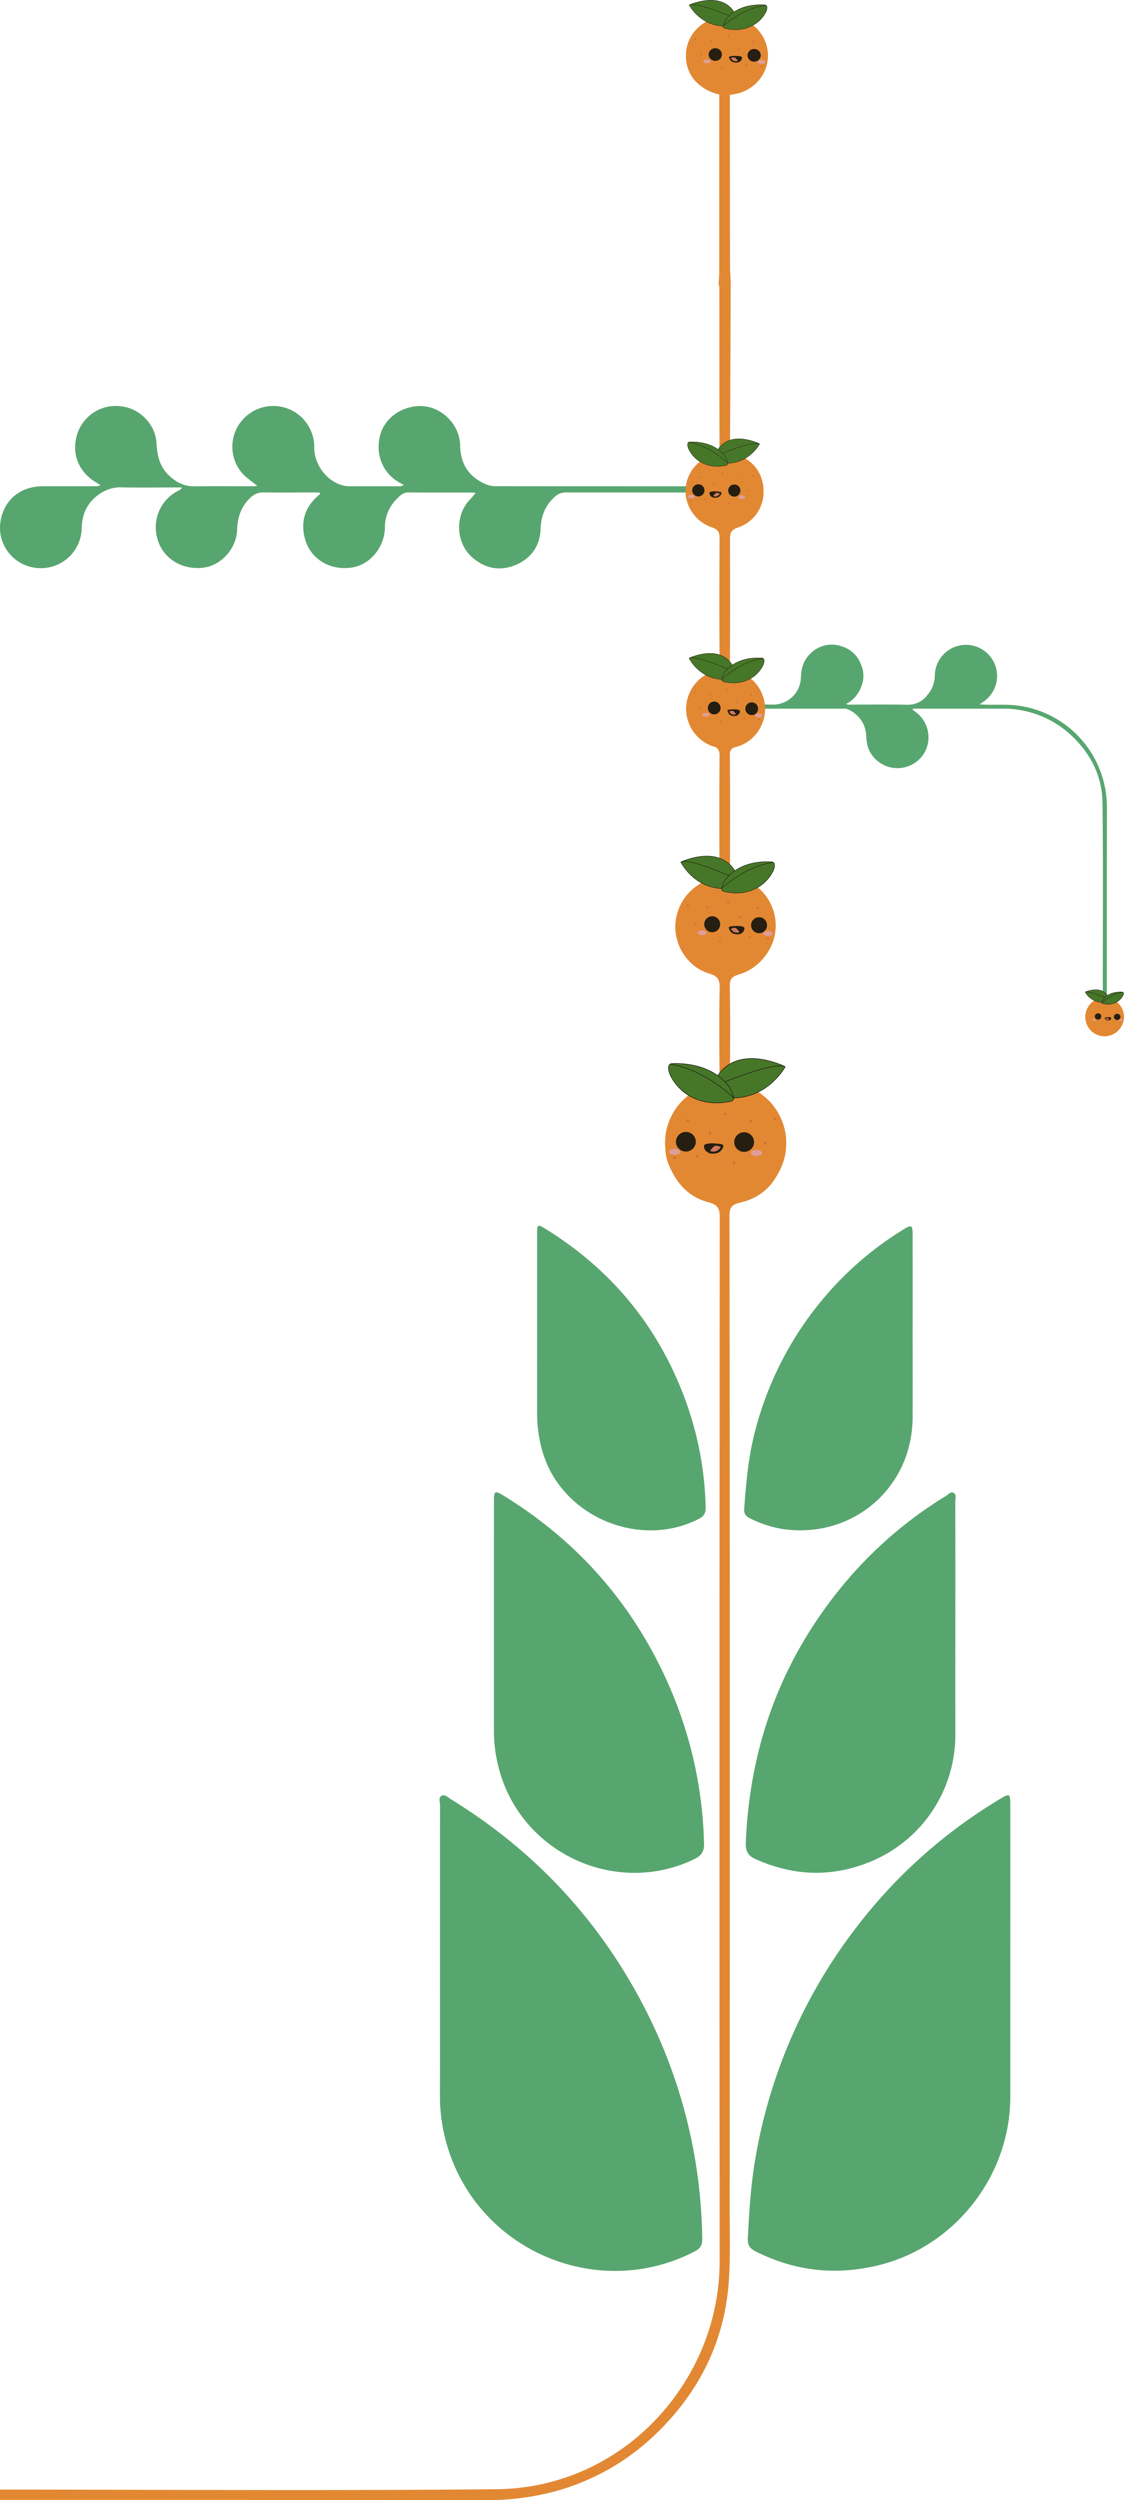 <svg xmlns="http://www.w3.org/2000/svg" xmlns:xlink="http://www.w3.org/1999/xlink" width="486.47" height="1081.335" viewBox="0 0 486.47 1081.335">
  <defs>
    <clipPath id="clip-path">
      <path id="Trazado_2377" data-name="Trazado 2377" d="M2255.161,565.538s-5.958-11.389-25.047-10.884c-2.711.071-1.471,3.831-.843,5.164a21.487,21.487,0,0,0,6.114,7.407c4.966,3.864,11.749,5.124,17.907,4.13,1.364-.219,3.456-.183,3.376-1.8C2256.606,568.277,2255.641,566.686,2255.161,565.538Z" transform="translate(-2228.436 -554.638)" fill="#467728"/>
    </clipPath>
    <clipPath id="clip-path-2">
      <path id="Trazado_2380" data-name="Trazado 2380" d="M2243.873,509.264s5.029-9.142,20.366-8.328c2.177.115,1.1,3.15.569,4.219a17.448,17.448,0,0,1-5.072,5.9,18.688,18.688,0,0,1-14.485,2.984c-1.09-.208-2.774-.222-2.675-1.539A11.614,11.614,0,0,1,2243.873,509.264Z" transform="translate(-2242.571 -500.884)" fill="#467728"/>
    </clipPath>
    <clipPath id="clip-path-3">
      <path id="Trazado_2383" data-name="Trazado 2383" d="M2243.654,453.289s4.028-7.319,16.306-6.668c1.744.093.882,2.523.455,3.378a13.955,13.955,0,0,1-4.061,4.723,14.959,14.959,0,0,1-11.6,2.388c-.874-.166-2.221-.179-2.142-1.231A9.306,9.306,0,0,1,2243.654,453.289Z" transform="translate(-2242.613 -446.581)" fill="#467728"/>
    </clipPath>
    <clipPath id="clip-path-4">
      <path id="Trazado_2386" data-name="Trazado 2386" d="M2250.031,395.786s-3.679-7.051-15.461-6.739c-1.674.045-.909,2.374-.521,3.2a13.291,13.291,0,0,0,3.774,4.585,14.448,14.448,0,0,0,11.053,2.557c.843-.136,2.135-.114,2.085-1.115A8.809,8.809,0,0,0,2250.031,395.786Z" transform="translate(-2233.533 -389.037)" fill="#467728"/>
    </clipPath>
    <clipPath id="clip-path-5">
      <path id="Trazado_2389" data-name="Trazado 2389" d="M2244.045,279.24s4.169-7.281,16.894-6.625c1.808.093.916,2.508.474,3.362a14.039,14.039,0,0,1-4.2,4.7,16.01,16.01,0,0,1-12.017,2.37c-.906-.166-2.3-.177-2.221-1.226A9.01,9.01,0,0,1,2244.045,279.24Z" transform="translate(-2242.967 -272.572)" fill="#467728"/>
    </clipPath>
    <clipPath id="clip-path-6">
      <path id="Trazado_2392" data-name="Trazado 2392" d="M2463.584,616.867s2.054-3.585,8.321-3.262c.89.045.451,1.235.233,1.655a6.9,6.9,0,0,1-2.071,2.312,7.884,7.884,0,0,1-5.917,1.168c-.446-.082-1.134-.088-1.094-.6A4.454,4.454,0,0,1,2463.584,616.867Z" transform="translate(-2463.053 -613.584)" fill="#467728"/>
    </clipPath>
  </defs>
  <g id="Grupo_2165" data-name="Grupo 2165" transform="translate(111.595 -907.904)">
    <g id="_6KLRSZ.tif" data-name="6KLRSZ.tif" transform="translate(-111.595 1083.489)">
      <g id="Grupo_2088" data-name="Grupo 2088" transform="translate(0 0)">
        <path id="Trazado_2393" data-name="Trazado 2393" d="M2351.615,170.433q-34.342,0-68.684-.036a7.029,7.029,0,0,0-5,1.949c-4.1,3.664-5.861,8.287-6.063,13.7-.27,7.26-3.818,12.628-10.374,15.533-6.67,2.955-13.124,2-18.83-2.731-7.571-6.27-8.151-18.5-1.264-25.508.79-.8,1.482-1.7,2.342-2.7a11.07,11.07,0,0,0-1.5-.194c-9.23-.014-18.46.019-27.689-.035-2.354-.014-3.726,1.559-5.107,2.97a17.184,17.184,0,0,0-4.971,12.155c-.132,8.8-6.632,16.426-14.877,17.429-9.483,1.152-17.742-4.132-19.909-13.17-1.647-6.871.222-12.913,5.574-17.721.355-.318.719-.626,1.059-.959.066-.065.043-.222.1-.567-.577-.05-1.138-.141-1.7-.141-7.612,0-15.224.095-22.834-.022a7.647,7.647,0,0,0-5.608,2.287c-4.054,3.742-5.581,8.515-5.77,13.859-.292,8.237-6.942,15.592-14.864,16.451-9.2,1-17.324-4.153-19.6-12.432a17.671,17.671,0,0,1,9.058-20.93,3.786,3.786,0,0,0,1.609-1.377h-1.663c-8.331,0-16.664.136-24.991-.044-6.7-.145-14.271,5.069-16.159,12.676a23.593,23.593,0,0,0-.656,5.139,17.653,17.653,0,0,1-20.246,16.956,17.444,17.444,0,0,1-14.86-20.246c1.516-9.118,8.55-14.93,18.044-14.986,7.671-.046,15.342-.005,23.014-.014a4.3,4.3,0,0,0,2.147-.492c-.358-.237-.7-.5-1.076-.7-8.148-4.417-11.7-12.719-8.947-21.4a17.478,17.478,0,0,1,18.7-12.011c8.082.707,15.112,7.663,15.573,15.758.293,5.137,1.221,9.992,5.044,13.808,3.164,3.157,6.8,5.137,11.456,5.078,8.449-.105,16.9-.028,25.352-.042a17.735,17.735,0,0,0,1.8-.165c-2.272-1.883-4.816-3.459-6.67-5.626a17.53,17.53,0,0,1,1.484-24.177,17.784,17.784,0,0,1,24.556.337,18.015,18.015,0,0,1,5.293,13.139c.069,7.712,6.14,15.124,13.384,16.351a12.945,12.945,0,0,0,2.145.148q10.519.017,21.037,0a3.956,3.956,0,0,0,2.178-.57c-.638-.346-1.282-.683-1.915-1.039-7.219-4.048-10.524-12.193-8.319-20.49,1.944-7.314,9-12.376,16.907-12.592,9.237-.254,17.571,7.715,17.713,17.091.123,8.083,3.945,13.894,11.593,16.9a10.784,10.784,0,0,0,3.848.675q48.726.055,97.452.062" transform="translate(-2037.883 -132.992)" fill="#58a66f"/>
      </g>
    </g>
    <g id="Grupo_2089" data-name="Grupo 2089" transform="translate(-111.595 908)">
      <g id="JwPzyi.tif" transform="translate(329.45 278.732)">
        <g id="Grupo_2067" data-name="Grupo 2067">
          <path id="Trazado_2366" data-name="Trazado 2366" d="M2277,449.829c1.636.038,3.272.106,4.91.109a12.052,12.052,0,0,0,12.271-11.945c.144-4,1.295-7.609,4.352-10.349a12.961,12.961,0,0,1,13.08-2.995c4.98,1.523,7.955,4.971,9.29,10.077,1.365,5.224-1.6,11.813-6.388,14.495-.2.113-.523.154-.513.538.518.353,1.108.17,1.657.171,8.189.015,16.382-.1,24.569.058,4.721.092,7.686-2.371,10.023-6a13.73,13.73,0,0,0,1.9-7.1,13.484,13.484,0,0,1,26.055-4.15,13.486,13.486,0,0,1-5.285,16.137c-.337.222-.655.473-1.328.963.918.048,1.46.084,2,.1,4.952.175,9.9-.217,14.865.475a44.307,44.307,0,0,1,38.164,43.817q-.048,40.583-.043,81.166c0,1.464.294,2.168,1.861,2.635,3.692,1.1,5.51,4.5,5.055,8.8a7.606,7.606,0,0,1-6.481,6.291c-4.464.452-7.676-1.633-8.751-5.38a7.687,7.687,0,0,1,5.1-9.85,1.816,1.816,0,0,0,1.479-2.124c-.021-27.8.226-55.594-.13-83.384-.152-11.863-5.412-21.85-14.277-29.827a42.668,42.668,0,0,0-20.461-10.087,36.274,36.274,0,0,0-7.233-.77q-19.577.017-39.153,0a1.437,1.437,0,0,0-1.174.261c.976.939,2.131,1.635,3.078,2.575a13.7,13.7,0,0,1,2.939,14.653,13.548,13.548,0,0,1-25.234-.789,20.108,20.108,0,0,1-.747-5.151c-.39-5.124-3.014-8.751-7.517-11.124a4.623,4.623,0,0,0-2.291-.427q-16.169,0-32.337,0a11.293,11.293,0,0,1-3.3-.288Z" transform="translate(-2277 -424)" fill="#58a66f"/>
        </g>
      </g>
      <g id="vCweSi.tif" transform="translate(0 7.139)">
        <g id="Grupo_2068" data-name="Grupo 2068">
          <path id="Trazado_2367" data-name="Trazado 2367" d="M2050.723,1337.024q105.677-.012,211.354.03a105.656,105.656,0,0,0,18.948-1.672,100.865,100.865,0,0,0,53-26.84c18.816-18.1,29.86-40.139,31.665-66.318.734-10.632.334-21.349.343-32.027q.063-97.166.07-194.333-.007-117.252-.145-234.5c0-3.419,1.265-4.7,4.415-5.421,9.655-2.2,15.87-8.436,18.562-17.766a29.737,29.737,0,0,0,.805-12.222c-2.239-11.4-9.468-18.2-20.547-20.922-2.33-.573-3.054-1.451-3.04-3.755.086-13.119.192-26.244-.049-39.36-.073-3.942,2.552-4.2,5.025-5.083,15.227-5.463,19.38-25.1,7.611-36.03a18.325,18.325,0,0,0-8.8-4.788c-2.789-.563-3.8-1.861-3.781-4.677.086-16.366.124-32.735-.045-49.1-.029-2.835,1.61-3.307,3.507-4.057,10.967-4.338,14.613-17.129,7.481-26.328a13.753,13.753,0,0,0-7.538-5.176c-2.374-.6-3.44-1.909-3.421-4.629.128-17.717.091-35.438.031-53.157-.008-2.562.485-4.012,3.364-4.976a16.1,16.1,0,0,0,11.144-15.777c-.024-7.384-4.271-13.366-11.6-15.876-1.74-.594-2.9-1.042-2.891-3.127q.175-35.888.28-71.773c-.095-2.151-.27-4.305-.273-6.458q-.059-37.072-.07-74.142c-1.513-.763-3.06-.4-4.6-.14q-.005,38.487-.022,76.977c0,1.748-.176,3.5-.27,5.242a4.214,4.214,0,0,1,.343,1.145c.016,22.992-.01,45.982.055,68.974.006,2.318-1.219,2.749-3.064,3.395a17.021,17.021,0,0,0-11.338,16.129,16.463,16.463,0,0,0,11.166,15.368c2.663.856,3.264,2.123,3.252,4.609-.073,17.717-.111,35.435.02,53.152.022,3.137-1.013,4.758-4.046,5.442a10.625,10.625,0,0,0-4.838,2.852,16.718,16.718,0,0,0,5.138,27.991c2.026.841,3.76,1.523,3.734,4.442-.141,16.5-.086,33-.039,49.5.006,2.406-.838,3.559-3.32,4.164-9.051,2.208-15.6,10.759-15.788,20.2-.187,9.259,5.92,18.055,14.665,20.6,3.21.935,4.589,2.286,4.523,5.879-.237,12.574-.167,25.156-.034,37.732.03,2.857-.6,4.187-3.694,4.935-10.715,2.6-17.381,9.649-19.56,20.359,0,0-1.19,7.932,1.182,13.636,3.418,8.215,8.582,14.027,16.985,16.31,3.846,1.046,5.152,2.268,5.148,6.366q-.168,225.356-.042,450.713a98.483,98.483,0,0,1-7.673,39.036c-15.387,36.262-49.655,60.227-88.807,60.61-71.65.7-143.315.195-214.972.15v4.528Z" transform="translate(-2050.228 -262.954)" fill="#e28833"/>
          <path id="Trazado_2368" data-name="Trazado 2368" d="M2363.2,817.15q0,31.429,0,62.859c0,34.035-23.811,64.526-56.48,72.735-18.746,4.71-36.584,2.8-53.82-5.889-2.737-1.38-3.46-2.9-3.3-5.955.6-11.735,1.34-23.424,3.4-35.024a225.663,225.663,0,0,1,44.656-100.547,221.056,221.056,0,0,1,61.1-54.137c4.2-2.525,4.439-2.375,4.444,2.695Q2363.226,785.519,2363.2,817.15Z" transform="translate(-1925.934 19.672)" fill="#58a66f"/>
          <path id="Trazado_2369" data-name="Trazado 2369" d="M2339.749,726.27q-.007,23.732,0,47.466a59.233,59.233,0,0,1-37.794,55.306c-16.457,6.457-32.661,5.66-48.727-1.544-3.377-1.515-4.32-3.658-4.173-7.242,1.726-41.807,15.395-79.048,42.159-111.353a177.779,177.779,0,0,1,44.461-38.469c1-.61,1.99-1.932,3.2-1.383,1.524.692.849,2.408.852,3.666Q2339.789,699.493,2339.749,726.27Z" transform="translate(-1926.271 -30.626)" fill="#58a66f"/>
          <path id="Trazado_2370" data-name="Trazado 2370" d="M2321.533,642.549c0,12.709.041,25.417-.008,38.126-.117,30.364-25.818,52.558-56.03,48.312A48.713,48.713,0,0,1,2251.3,724.4c-1.653-.791-2.838-1.825-2.684-4.023.825-11.714,1.89-23.354,4.974-34.777a145.8,145.8,0,0,1,32.324-59.858A142.5,142.5,0,0,1,2317.5,599.4c3.575-2.216,4.02-1.945,4.026,2.179Q2321.557,622.065,2321.533,642.549Z" transform="translate(-1926.539 -74.829)" fill="#58a66f"/>
          <path id="Trazado_2371" data-name="Trazado 2371" d="M2167.594,818.823q0-32.447.036-64.893c0-1.39-.833-3.273.636-4.094,1.432-.8,2.76.675,3.985,1.427q56.039,34.4,85.407,93.241a224.034,224.034,0,0,1,23.455,97.074c.044,2.693-.867,4.055-3.227,5.286-40.978,21.359-91.934.636-106.427-43.344a75.17,75.17,0,0,1-3.881-23.861C2167.62,859.382,2167.591,839.1,2167.594,818.823Z" transform="translate(-1977.173 19.681)" fill="#58a66f"/>
          <path id="Trazado_2372" data-name="Trazado 2372" d="M2181.9,723.733q0-25.546.007-51.088c0-4.393.409-4.638,4.194-2.309q50.127,30.852,72.878,85.157a180.641,180.641,0,0,1,13.863,65.275c.1,3.523-1.194,5.33-4.27,6.812-33.65,16.2-74.307-2.307-84.312-38.43a63.965,63.965,0,0,1-2.359-17.168Q2181.906,747.858,2181.9,723.733Z" transform="translate(-1968.133 -30.653)" fill="#58a66f"/>
          <path id="Trazado_2373" data-name="Trazado 2373" d="M2193.413,642.874q-.007-20.692,0-41.385c0-4.3.159-4.439,3.832-2.159q44.862,27.847,61.737,77.905a143.388,143.388,0,0,1,7.388,42.529c.067,2.585-.9,3.851-3.06,4.947-25.427,12.923-58.4-.765-67.128-27.815a57.948,57.948,0,0,1-2.76-17.912Q2193.4,660.929,2193.413,642.874Z" transform="translate(-1960.957 -74.928)" fill="#58a66f"/>
          <path id="Trazado_2374" data-name="Trazado 2374" d="M2252.119,309.569c-1.513-.763-3.061-.4-4.6-.14-8.837-2.232-14.145-8.163-14.419-16.115-.273-7.877,4.562-14.465,12.379-16.867a16.78,16.78,0,0,1,20.031,9.431c3.43,8.207.258,17.623-7.345,21.581A16.72,16.72,0,0,1,2252.119,309.569Z" transform="translate(-1936.218 -275.761)" fill="#e28833"/>
        </g>
      </g>
      <g id="Grupo_2071" data-name="Grupo 2071" transform="translate(287.882 457.738)">
        <path id="Elipse_182" data-name="Elipse 182" d="M2253.729,612.122a26.207,26.207,0,1,0-26.177-26.547,26.364,26.364,0,0,0,26.177,26.547" transform="translate(-2227.55 -549.315)" fill="#e28833"/>
        <ellipse id="Elipse_183" data-name="Elipse 183" cx="4.244" cy="4.296" rx="4.244" ry="4.296" transform="translate(29.836 40.339) rotate(-89.253)" fill="#251e11"/>
        <ellipse id="Elipse_184" data-name="Elipse 184" cx="4.244" cy="4.296" rx="4.244" ry="4.296" transform="translate(4.62 40.195) rotate(-89.253)" fill="#251e11"/>
        <ellipse id="Elipse_185" data-name="Elipse 185" cx="1.292" cy="2.428" rx="1.292" ry="2.428" transform="translate(37.098 42.095) rotate(-89.253)" fill="#e09d99"/>
        <ellipse id="Elipse_186" data-name="Elipse 186" cx="1.292" cy="2.428" rx="1.292" ry="2.428" transform="translate(1.613 41.632) rotate(-89.253)" fill="#e09d99"/>
        <path id="Trazado_93" data-name="Trazado 93" d="M2246.282,577.1a.613.613,0,0,0,0-.211.7.7,0,0,0-.418-.468,5.993,5.993,0,0,0-1.612-.317c-.574-.071-1.152-.119-1.73-.146a12.347,12.347,0,0,0-3.466.185,1.6,1.6,0,0,0-.948.482c-.781,1.1.678,3.7,3.294,3.732a6.034,6.034,0,0,0,2.952-.544,4.167,4.167,0,0,0,1.863-2.447A1.51,1.51,0,0,0,2246.282,577.1Z" transform="translate(-2221.099 -539.218)" fill="#251e11"/>
        <path id="Trazado_94" data-name="Trazado 94" d="M2244.13,577.051s-1.857-.763-2.609-.4-2.271,2.185-1.9,2.19A3.548,3.548,0,0,0,2244.13,577.051Z" transform="translate(-2220.058 -538.817)" fill="#ce7a5b"/>
        <ellipse id="Elipse_187" data-name="Elipse 187" cx="0.553" cy="0.56" rx="0.553" ry="0.56" transform="translate(36.539 27.692) rotate(-89.253)" fill="#b35531" opacity="0.45" style="isolation: isolate"/>
        <ellipse id="Elipse_188" data-name="Elipse 188" cx="0.553" cy="0.56" rx="0.553" ry="0.56" transform="translate(25.372 24.593) rotate(-89.253)" fill="#b35531" opacity="0.45" style="isolation: isolate"/>
        <ellipse id="Elipse_189" data-name="Elipse 189" cx="0.553" cy="0.56" rx="0.553" ry="0.56" transform="translate(18.916 32.63) rotate(-89.253)" fill="#b35531" opacity="0.45" style="isolation: isolate"/>
        <ellipse id="Elipse_190" data-name="Elipse 190" cx="0.553" cy="0.56" rx="0.553" ry="0.56" transform="translate(3.457 43.502) rotate(-89.253)" fill="#b35531" opacity="0.45" style="isolation: isolate"/>
        <ellipse id="Elipse_191" data-name="Elipse 191" cx="0.553" cy="0.56" rx="0.553" ry="0.56" transform="translate(13.178 42.89) rotate(-89.253)" fill="#b35531" opacity="0.45" style="isolation: isolate"/>
        <ellipse id="Elipse_195" data-name="Elipse 195" cx="0.553" cy="0.56" rx="0.553" ry="0.56" transform="translate(29.206 45.683) rotate(-89.253)" fill="#b35531" opacity="0.45" style="isolation: isolate"/>
        <ellipse id="Elipse_198" data-name="Elipse 198" cx="0.553" cy="0.56" rx="0.553" ry="0.56" transform="translate(9.272 27.336) rotate(-89.253)" fill="#b35531" opacity="0.45" style="isolation: isolate"/>
        <ellipse id="Elipse_199" data-name="Elipse 199" cx="0.553" cy="0.56" rx="0.553" ry="0.56" transform="translate(17.236 18.212) rotate(-89.253)" fill="#b35531" opacity="0.45" style="isolation: isolate"/>
        <ellipse id="Elipse_200" data-name="Elipse 200" cx="0.553" cy="0.56" rx="0.553" ry="0.56" transform="translate(35.213 14.756) rotate(-89.253)" fill="#b35531" opacity="0.45" style="isolation: isolate"/>
        <ellipse id="Elipse_201" data-name="Elipse 201" cx="0.553" cy="0.56" rx="0.553" ry="0.56" transform="translate(47.011 26.721) rotate(-89.253)" fill="#b35531" opacity="0.45" style="isolation: isolate"/>
        <ellipse id="Elipse_202" data-name="Elipse 202" cx="0.553" cy="0.56" rx="0.553" ry="0.56" transform="translate(42.768 37.001) rotate(-89.253)" fill="#b35531" opacity="0.45" style="isolation: isolate"/>
        <path id="Trazado_95" data-name="Trazado 95" d="M2272.768,556.874s-6.973,13.176-22.278,13.508-11.794-5.252-11.794-5.252l4.31-3.3s5.928-14.386,28.1-5.765l1.662.813" transform="translate(-2220.817 -553.309)" fill="#467728"/>
        <path id="Trazado_2375" data-name="Trazado 2375" d="M2272.768,556.874s-6.973,13.176-22.278,13.508-11.794-5.252-11.794-5.252l4.31-3.3s5.928-14.386,28.1-5.765l1.662.813" transform="translate(-2220.817 -553.309)" fill="none"/>
        <path id="Trazado_96" data-name="Trazado 96" d="M2238.55,565.521s28.4-12.584,34.092-9.869" transform="translate(-2220.691 -552.087)" fill="none" stroke="#1d1811" stroke-miterlimit="10" stroke-width="0.234"/>
        <path id="Trazado_98" data-name="Trazado 98" d="M2272.768,556.874s-6.973,13.176-22.278,13.508-11.794-5.252-11.794-5.252l4.31-3.3s5.928-14.386,28.1-5.765l1.662.813" transform="translate(-2220.817 -553.309)" fill="none" stroke="#1d1811" stroke-miterlimit="10" stroke-width="0.234"/>
        <g id="Grupo_2063" data-name="Grupo 2063" transform="translate(1.44 2.158)">
          <path id="Trazado_99" data-name="Trazado 99" d="M2255.161,565.538s-5.958-11.389-25.047-10.884c-2.711.071-1.471,3.831-.843,5.164a21.487,21.487,0,0,0,6.114,7.407c4.966,3.864,11.749,5.124,17.907,4.13,1.364-.219,3.456-.183,3.376-1.8C2256.606,568.277,2255.641,566.686,2255.161,565.538Z" transform="translate(-2228.436 -554.638)" fill="#467728"/>
          <g id="Grupo_2070" data-name="Grupo 2070">
            <path id="Trazado_2376" data-name="Trazado 2376" d="M2255.161,565.538s-5.958-11.389-25.047-10.884c-2.711.071-1.471,3.831-.843,5.164a21.487,21.487,0,0,0,6.114,7.407c4.966,3.864,11.749,5.124,17.907,4.13,1.364-.219,3.456-.183,3.376-1.8C2256.606,568.277,2255.641,566.686,2255.161,565.538Z" transform="translate(-2228.436 -554.638)" fill="#467728"/>
            <g id="Grupo_2069" data-name="Grupo 2069" clip-path="url(#clip-path)">
              <g id="Grupo_2062" data-name="Grupo 2062" transform="translate(0.684 0.294)">
                <path id="Trazado_100" data-name="Trazado 100" d="M2256.407,569.44s-12.16-12.244-27.549-14.621" transform="translate(-2228.858 -554.819)" fill="none" stroke="#1d1811" stroke-miterlimit="10" stroke-width="0.234"/>
              </g>
            </g>
          </g>
          <path id="Trazado_102" data-name="Trazado 102" d="M2255.161,565.538s-5.958-11.389-25.047-10.884c-2.711.071-1.471,3.831-.843,5.164a21.487,21.487,0,0,0,6.114,7.407c4.966,3.864,11.749,5.124,17.907,4.13,1.364-.219,3.456-.183,3.376-1.8C2256.606,568.277,2255.641,566.686,2255.161,565.538Z" transform="translate(-2228.436 -554.638)" fill="none" stroke="#1d1811" stroke-miterlimit="10" stroke-width="0.234"/>
        </g>
      </g>
      <g id="Grupo_2074" data-name="Grupo 2074" transform="translate(293.064 370.179)">
        <path id="Elipse_182-2" data-name="Elipse 182" d="M2251.794,547.389a21.331,21.331,0,1,1,21.607-21.05,21.331,21.331,0,0,1-21.607,21.05" transform="translate(-2230.742 -496.038)" fill="#e28833"/>
        <circle id="Elipse_183-2" data-name="Elipse 183" cx="3.455" cy="3.455" r="3.455" transform="translate(11.723 26.036)" fill="#251e11"/>
        <circle id="Elipse_184-2" data-name="Elipse 184" cx="3.455" cy="3.455" r="3.455" transform="translate(31.999 26.451)" fill="#251e11"/>
        <ellipse id="Elipse_185-2" data-name="Elipse 185" cx="1.051" cy="1.953" rx="1.051" ry="1.953" transform="translate(8.808 34.215) rotate(-89.253)" fill="#e09d99"/>
        <ellipse id="Elipse_186-2" data-name="Elipse 186" cx="1.051" cy="1.953" rx="1.051" ry="1.953" transform="translate(37.346 34.587) rotate(-89.253)" fill="#e09d99"/>
        <path id="Trazado_93-2" data-name="Trazado 93" d="M2244.529,518.857a.482.482,0,0,1,.006-.17.566.566,0,0,1,.345-.372,4.747,4.747,0,0,1,1.3-.224c.463-.045.928-.071,1.395-.083a9.843,9.843,0,0,1,2.782.224,1.289,1.289,0,0,1,.752.412c.605.908-.624,3-2.728,2.968a4.808,4.808,0,0,1-2.363-.505,3.386,3.386,0,0,1-1.444-2.031A1.059,1.059,0,0,1,2244.529,518.857Z" transform="translate(-2222.148 -487.771)" fill="#251e11"/>
        <path id="Trazado_94-2" data-name="Trazado 94" d="M2245.072,518.856s1.51-.581,2.107-.273,1.78,1.826,1.479,1.822A2.837,2.837,0,0,1,2245.072,518.856Z" transform="translate(-2221.807 -487.457)" fill="#ce7a5b"/>
        <circle id="Elipse_187-2" data-name="Elipse 187" cx="0.451" cy="0.451" r="0.451" transform="translate(12.571 21.651)" fill="#b35531" opacity="0.45" style="isolation: isolate"/>
        <circle id="Elipse_188-2" data-name="Elipse 188" cx="0.451" cy="0.451" r="0.451" transform="translate(21.614 19.365)" fill="#b35531" opacity="0.45" style="isolation: isolate"/>
        <circle id="Elipse_189-2" data-name="Elipse 189" cx="0.451" cy="0.451" r="0.451" transform="translate(26.635 26.041)" fill="#b35531" opacity="0.45" style="isolation: isolate"/>
        <circle id="Elipse_190-2" data-name="Elipse 190" cx="0.451" cy="0.451" r="0.451" transform="translate(38.834 35.214)" fill="#b35531" opacity="0.45" style="isolation: isolate"/>
        <circle id="Elipse_191-2" data-name="Elipse 191" cx="0.451" cy="0.451" r="0.451" transform="translate(31.031 34.511)" fill="#b35531" opacity="0.45" style="isolation: isolate"/>
        <circle id="Elipse_195-2" data-name="Elipse 195" cx="0.451" cy="0.451" r="0.451" transform="translate(18.086 36.446)" fill="#b35531" opacity="0.45" style="isolation: isolate"/>
        <circle id="Elipse_198-2" data-name="Elipse 198" cx="0.451" cy="0.451" r="0.451" transform="translate(34.5 21.937)" fill="#b35531" opacity="0.45" style="isolation: isolate"/>
        <circle id="Elipse_199-2" data-name="Elipse 199" cx="0.451" cy="0.451" r="0.451" transform="translate(28.29 14.345)" fill="#b35531" opacity="0.45" style="isolation: isolate"/>
        <circle id="Elipse_200-2" data-name="Elipse 200" cx="0.451" cy="0.451" r="0.451" transform="translate(13.91 11.153)" fill="#b35531" opacity="0.45" style="isolation: isolate"/>
        <circle id="Elipse_201-2" data-name="Elipse 201" cx="0.451" cy="0.451" r="0.451" transform="translate(4.171 20.64)" fill="#b35531" opacity="0.45" style="isolation: isolate"/>
        <circle id="Elipse_202-2" data-name="Elipse 202" cx="0.451" cy="0.451" r="0.451" transform="translate(7.366 29.095)" fill="#b35531" opacity="0.45" style="isolation: isolate"/>
        <path id="Trazado_95-2" data-name="Trazado 95" d="M2231.717,501.976s5.329,10.871,17.625,11.462,9.595-4.025,9.595-4.025l-3.4-2.779s-4.463-11.83-22.47-5.283l-1.354.625" transform="translate(-2230.134 -499.377)" fill="#467728"/>
        <path id="Trazado_2378" data-name="Trazado 2378" d="M2231.717,501.976s5.329,10.871,17.625,11.462,9.595-4.025,9.595-4.025l-3.4-2.779s-4.463-11.83-22.47-5.283l-1.354.625" transform="translate(-2230.134 -499.377)" fill="none"/>
        <path id="Trazado_96-2" data-name="Trazado 96" d="M2258.918,509.831s-22.57-10.838-27.2-8.751" transform="translate(-2230.134 -498.481)" fill="none" stroke="#1d1811" stroke-miterlimit="10" stroke-width="0.189"/>
        <path id="Trazado_98-2" data-name="Trazado 98" d="M2231.717,501.976s5.329,10.871,17.625,11.462,9.595-4.025,9.595-4.025l-3.4-2.779s-4.463-11.83-22.47-5.283l-1.354.625" transform="translate(-2230.134 -499.377)" fill="none" stroke="#1d1811" stroke-miterlimit="10" stroke-width="0.189"/>
        <g id="Grupo_2063-2" data-name="Grupo 2063" transform="translate(19.205 2.448)">
          <path id="Trazado_99-2" data-name="Trazado 99" d="M2243.873,509.264s5.029-9.142,20.366-8.328c2.177.115,1.1,3.15.569,4.219a17.448,17.448,0,0,1-5.072,5.9,18.688,18.688,0,0,1-14.485,2.984c-1.09-.208-2.774-.222-2.675-1.539A11.614,11.614,0,0,1,2243.873,509.264Z" transform="translate(-2242.571 -500.884)" fill="#467728"/>
          <g id="Grupo_2073" data-name="Grupo 2073">
            <path id="Trazado_2379" data-name="Trazado 2379" d="M2243.873,509.264s5.029-9.142,20.366-8.328c2.177.115,1.1,3.15.569,4.219a17.448,17.448,0,0,1-5.072,5.9,18.688,18.688,0,0,1-14.485,2.984c-1.09-.208-2.774-.222-2.675-1.539A11.614,11.614,0,0,1,2243.873,509.264Z" transform="translate(-2242.571 -500.884)" fill="#467728"/>
            <g id="Grupo_2072" data-name="Grupo 2072" clip-path="url(#clip-path-2)">
              <g id="Grupo_2062-2" data-name="Grupo 2062" transform="translate(0.003 0.298)">
                <path id="Trazado_100-2" data-name="Trazado 100" d="M2242.573,512.384s10.036-9.707,22.458-11.316" transform="translate(-2242.573 -501.068)" fill="none" stroke="#1d1811" stroke-miterlimit="10" stroke-width="0.189"/>
              </g>
            </g>
          </g>
          <path id="Trazado_102-2" data-name="Trazado 102" d="M2243.873,509.264s5.029-9.142,20.366-8.328c2.177.115,1.1,3.15.569,4.219a17.448,17.448,0,0,1-5.072,5.9,18.688,18.688,0,0,1-14.485,2.984c-1.09-.208-2.774-.222-2.675-1.539A11.614,11.614,0,0,1,2243.873,509.264Z" transform="translate(-2242.571 -500.884)" fill="none" stroke="#1d1811" stroke-miterlimit="10" stroke-width="0.189"/>
        </g>
      </g>
      <g id="Grupo_2077" data-name="Grupo 2077" transform="translate(296.961 282.505)">
        <path id="Elipse_182-3" data-name="Elipse 182" d="M2250,483.813a17.077,17.077,0,1,1,17.3-16.854,17.078,17.078,0,0,1-17.3,16.854" transform="translate(-2233.142 -442.702)" fill="#e28833"/>
        <circle id="Elipse_183-3" data-name="Elipse 183" cx="2.766" cy="2.766" r="2.766" transform="translate(9.385 20.844)" fill="#251e11"/>
        <circle id="Elipse_184-3" data-name="Elipse 184" cx="2.766" cy="2.766" r="2.766" transform="translate(25.618 21.176)" fill="#251e11"/>
        <ellipse id="Elipse_185-3" data-name="Elipse 185" cx="0.842" cy="1.563" rx="0.842" ry="1.563" transform="translate(7.05 27.393) rotate(-89.253)" fill="#e09d99"/>
        <ellipse id="Elipse_186-3" data-name="Elipse 186" cx="0.842" cy="1.563" rx="0.842" ry="1.563" transform="translate(29.898 27.691) rotate(-89.253)" fill="#e09d99"/>
        <path id="Trazado_93-3" data-name="Trazado 93" d="M2244.179,460.97a.4.4,0,0,1,0-.136.457.457,0,0,1,.278-.3,3.734,3.734,0,0,1,1.044-.179c.37-.037.743-.058,1.115-.067a7.852,7.852,0,0,1,2.229.179,1.024,1.024,0,0,1,.6.33c.485.727-.5,2.4-2.182,2.377a3.84,3.84,0,0,1-1.891-.4,2.716,2.716,0,0,1-1.158-1.625A1.04,1.04,0,0,1,2244.179,460.97Z" transform="translate(-2226.263 -436.083)" fill="#251e11"/>
        <path id="Trazado_94-3" data-name="Trazado 94" d="M2244.615,460.97s1.208-.466,1.687-.219,1.424,1.463,1.184,1.46A2.272,2.272,0,0,1,2244.615,460.97Z" transform="translate(-2225.989 -435.832)" fill="#ce7a5b"/>
        <circle id="Elipse_187-3" data-name="Elipse 187" cx="0.361" cy="0.361" r="0.361" transform="translate(10.063 17.334)" fill="#b35531" opacity="0.45" style="isolation: isolate"/>
        <circle id="Elipse_188-3" data-name="Elipse 188" cx="0.361" cy="0.361" r="0.361" transform="translate(17.304 15.504)" fill="#b35531" opacity="0.45" style="isolation: isolate"/>
        <circle id="Elipse_189-3" data-name="Elipse 189" cx="0.361" cy="0.361" r="0.361" transform="translate(21.323 20.848)" fill="#b35531" opacity="0.45" style="isolation: isolate"/>
        <circle id="Elipse_190-3" data-name="Elipse 190" cx="0.361" cy="0.361" r="0.361" transform="translate(31.089 28.192)" fill="#b35531" opacity="0.45" style="isolation: isolate"/>
        <circle id="Elipse_191-3" data-name="Elipse 191" cx="0.361" cy="0.361" r="0.361" transform="translate(24.843 27.629)" fill="#b35531" opacity="0.45" style="isolation: isolate"/>
        <circle id="Elipse_195-3" data-name="Elipse 195" cx="0.361" cy="0.361" r="0.361" transform="translate(14.48 29.178)" fill="#b35531" opacity="0.45" style="isolation: isolate"/>
        <circle id="Elipse_198-3" data-name="Elipse 198" cx="0.361" cy="0.361" r="0.361" transform="translate(27.62 17.563)" fill="#b35531" opacity="0.45" style="isolation: isolate"/>
        <circle id="Elipse_199-3" data-name="Elipse 199" cx="0.361" cy="0.361" r="0.361" transform="translate(22.648 11.484)" fill="#b35531" opacity="0.45" style="isolation: isolate"/>
        <circle id="Elipse_200-3" data-name="Elipse 200" cx="0.361" cy="0.361" r="0.361" transform="translate(11.135 8.929)" fill="#b35531" opacity="0.45" style="isolation: isolate"/>
        <circle id="Elipse_201-3" data-name="Elipse 201" cx="0.361" cy="0.361" r="0.361" transform="translate(3.339 16.525)" fill="#b35531" opacity="0.45" style="isolation: isolate"/>
        <circle id="Elipse_202-3" data-name="Elipse 202" cx="0.361" cy="0.361" r="0.361" transform="translate(5.897 23.293)" fill="#b35531" opacity="0.45" style="isolation: isolate"/>
        <path id="Trazado_95-3" data-name="Trazado 95" d="M2233.923,447.455s4.265,8.7,14.109,9.176,7.681-3.221,7.681-3.221L2253,451.184s-3.573-9.472-17.988-4.229l-1.084.5" transform="translate(-2232.655 -445.374)" fill="#467728"/>
        <path id="Trazado_2381" data-name="Trazado 2381" d="M2233.923,447.455s4.265,8.7,14.109,9.176,7.681-3.221,7.681-3.221L2253,451.184s-3.573-9.472-17.988-4.229l-1.084.5" transform="translate(-2232.655 -445.374)" fill="none"/>
        <path id="Trazado_96-3" data-name="Trazado 96" d="M2255.7,453.745s-18.069-8.678-21.775-7.007" transform="translate(-2232.655 -444.657)" fill="none" stroke="#1d1811" stroke-miterlimit="10" stroke-width="0.151"/>
        <path id="Trazado_98-3" data-name="Trazado 98" d="M2233.923,447.455s4.265,8.7,14.109,9.176,7.681-3.221,7.681-3.221L2253,451.184s-3.573-9.472-17.988-4.229l-1.084.5" transform="translate(-2232.655 -445.374)" fill="none" stroke="#1d1811" stroke-miterlimit="10" stroke-width="0.151"/>
        <g id="Grupo_2063-3" data-name="Grupo 2063" transform="translate(15.376 1.959)">
          <path id="Trazado_99-3" data-name="Trazado 99" d="M2243.654,453.289s4.028-7.319,16.306-6.668c1.744.093.882,2.523.455,3.378a13.955,13.955,0,0,1-4.061,4.723,14.959,14.959,0,0,1-11.6,2.388c-.874-.166-2.221-.179-2.142-1.231A9.306,9.306,0,0,1,2243.654,453.289Z" transform="translate(-2242.613 -446.581)" fill="#467728"/>
          <g id="Grupo_2076" data-name="Grupo 2076">
            <path id="Trazado_2382" data-name="Trazado 2382" d="M2243.654,453.289s4.028-7.319,16.306-6.668c1.744.093.882,2.523.455,3.378a13.955,13.955,0,0,1-4.061,4.723,14.959,14.959,0,0,1-11.6,2.388c-.874-.166-2.221-.179-2.142-1.231A9.306,9.306,0,0,1,2243.654,453.289Z" transform="translate(-2242.613 -446.581)" fill="#467728"/>
            <g id="Grupo_2075" data-name="Grupo 2075" clip-path="url(#clip-path-3)">
              <g id="Grupo_2062-3" data-name="Grupo 2062" transform="translate(0.002 0.239)">
                <path id="Trazado_100-3" data-name="Trazado 100" d="M2242.614,455.787s8.035-7.77,17.98-9.059" transform="translate(-2242.614 -446.728)" fill="none" stroke="#1d1811" stroke-miterlimit="10" stroke-width="0.151"/>
              </g>
            </g>
          </g>
          <path id="Trazado_102-3" data-name="Trazado 102" d="M2243.654,453.289s4.028-7.319,16.306-6.668c1.744.093.882,2.523.455,3.378a13.955,13.955,0,0,1-4.061,4.723,14.959,14.959,0,0,1-11.6,2.388c-.874-.166-2.221-.179-2.142-1.231A9.306,9.306,0,0,1,2243.654,453.289Z" transform="translate(-2242.613 -446.581)" fill="none" stroke="#1d1811" stroke-miterlimit="10" stroke-width="0.151"/>
        </g>
      </g>
      <g id="Grupo_2080" data-name="Grupo 2080" transform="translate(296.706 189.706)">
        <path id="Elipse_182-4" data-name="Elipse 182" d="M2249.145,424.624a16.223,16.223,0,1,0-16.159-16.435,16.3,16.3,0,0,0,16.159,16.435" transform="translate(-2232.985 -385.741)" fill="#e28833"/>
        <ellipse id="Elipse_183-4" data-name="Elipse 183" cx="2.628" cy="2.652" rx="2.628" ry="2.652" transform="translate(18.417 24.974) rotate(-89.253)" fill="#251e11"/>
        <ellipse id="Elipse_184-4" data-name="Elipse 184" cx="2.628" cy="2.652" rx="2.628" ry="2.652" transform="translate(2.853 24.885) rotate(-89.253)" fill="#251e11"/>
        <ellipse id="Elipse_185-4" data-name="Elipse 185" cx="0.8" cy="1.499" rx="0.8" ry="1.499" transform="translate(22.9 26.06) rotate(-89.253)" fill="#e09d99"/>
        <ellipse id="Elipse_186-4" data-name="Elipse 186" cx="0.8" cy="1.499" rx="0.8" ry="1.499" transform="translate(0.997 25.775) rotate(-89.253)" fill="#e09d99"/>
        <path id="Trazado_93-4" data-name="Trazado 93" d="M2244.55,402.941a.453.453,0,0,0,0-.13.44.44,0,0,0-.259-.291,3.649,3.649,0,0,0-1-.195c-.354-.045-.711-.073-1.067-.091a7.582,7.582,0,0,0-2.142.115.986.986,0,0,0-.584.3c-.482.679.419,2.291,2.032,2.312a3.727,3.727,0,0,0,1.823-.338,2.574,2.574,0,0,0,1.149-1.515A1,1,0,0,0,2244.55,402.941Z" transform="translate(-2229.003 -379.49)" fill="#251e11"/>
        <path id="Trazado_94-4" data-name="Trazado 94" d="M2243.22,402.913s-1.146-.472-1.611-.25-1.4,1.352-1.17,1.356A2.185,2.185,0,0,0,2243.22,402.913Z" transform="translate(-2228.36 -379.242)" fill="#ce7a5b"/>
        <circle id="Elipse_187-4" data-name="Elipse 187" cx="0.343" cy="0.343" r="0.343" transform="translate(22.559 17.144) rotate(-89.253)" fill="#b35531" opacity="0.45" style="isolation: isolate"/>
        <circle id="Elipse_188-4" data-name="Elipse 188" cx="0.343" cy="0.343" r="0.343" transform="translate(15.665 15.226) rotate(-89.253)" fill="#b35531" opacity="0.45" style="isolation: isolate"/>
        <circle id="Elipse_189-4" data-name="Elipse 189" cx="0.343" cy="0.343" r="0.343" transform="translate(11.68 20.201) rotate(-89.253)" fill="#b35531" opacity="0.45" style="isolation: isolate"/>
        <circle id="Elipse_190-4" data-name="Elipse 190" cx="0.343" cy="0.343" r="0.343" transform="matrix(0.013, -1, 1, 0.013, 2.138, 26.932)" fill="#b35531" opacity="0.45" style="isolation: isolate"/>
        <circle id="Elipse_191-4" data-name="Elipse 191" cx="0.343" cy="0.343" r="0.343" transform="translate(8.139 26.554) rotate(-89.253)" fill="#b35531" opacity="0.45" style="isolation: isolate"/>
        <circle id="Elipse_195-4" data-name="Elipse 195" cx="0.343" cy="0.343" r="0.343" transform="translate(18.032 28.282) rotate(-89.253)" fill="#b35531" opacity="0.45" style="isolation: isolate"/>
        <circle id="Elipse_198-4" data-name="Elipse 198" cx="0.343" cy="0.343" r="0.343" transform="matrix(0.013, -1, 1, 0.013, 5.727, 16.925)" fill="#b35531" opacity="0.45" style="isolation: isolate"/>
        <circle id="Elipse_199-4" data-name="Elipse 199" cx="0.343" cy="0.343" r="0.343" transform="translate(10.644 11.276) rotate(-89.253)" fill="#b35531" opacity="0.45" style="isolation: isolate"/>
        <circle id="Elipse_200-4" data-name="Elipse 200" cx="0.343" cy="0.343" r="0.343" transform="translate(21.74 9.135) rotate(-89.253)" fill="#b35531" opacity="0.45" style="isolation: isolate"/>
        <circle id="Elipse_201-4" data-name="Elipse 201" cx="0.343" cy="0.343" r="0.343" transform="translate(29.023 16.543) rotate(-89.253)" fill="#b35531" opacity="0.45" style="isolation: isolate"/>
        <circle id="Elipse_202-4" data-name="Elipse 202" cx="0.343" cy="0.343" r="0.343" transform="matrix(0.013, -1, 1, 0.013, 26.403, 22.907)" fill="#b35531" opacity="0.45" style="isolation: isolate"/>
        <path id="Trazado_95-4" data-name="Trazado 95" d="M2260.9,390.421s-4.3,8.158-13.751,8.363-7.28-3.25-7.28-3.25l2.661-2.046s3.659-8.906,17.344-3.57l1.026.5" transform="translate(-2228.828 -388.214)" fill="#467728"/>
        <path id="Trazado_2384" data-name="Trazado 2384" d="M2260.9,390.421s-4.3,8.158-13.751,8.363-7.28-3.25-7.28-3.25l2.661-2.046s3.659-8.906,17.344-3.57l1.026.5" transform="translate(-2228.828 -388.214)" fill="none"/>
        <path id="Trazado_96-4" data-name="Trazado 96" d="M2239.776,395.775s17.532-7.791,21.044-6.111" transform="translate(-2228.751 -387.457)" fill="none" stroke="#1d1811" stroke-miterlimit="10" stroke-width="0.144"/>
        <path id="Trazado_98-4" data-name="Trazado 98" d="M2260.9,390.421s-4.3,8.158-13.751,8.363-7.28-3.25-7.28-3.25l2.661-2.046s3.659-8.906,17.344-3.57l1.026.5" transform="translate(-2228.828 -388.214)" fill="none" stroke="#1d1811" stroke-miterlimit="10" stroke-width="0.144"/>
        <g id="Grupo_2063-4" data-name="Grupo 2063" transform="translate(0.891 1.336)">
          <path id="Trazado_99-4" data-name="Trazado 99" d="M2250.031,395.786s-3.679-7.051-15.461-6.739c-1.674.045-.909,2.374-.521,3.2a13.291,13.291,0,0,0,3.774,4.585,14.448,14.448,0,0,0,11.053,2.557c.843-.136,2.135-.114,2.085-1.115A8.809,8.809,0,0,0,2250.031,395.786Z" transform="translate(-2233.533 -389.037)" fill="#467728"/>
          <g id="Grupo_2079" data-name="Grupo 2079">
            <path id="Trazado_2385" data-name="Trazado 2385" d="M2250.031,395.786s-3.679-7.051-15.461-6.739c-1.674.045-.909,2.374-.521,3.2a13.291,13.291,0,0,0,3.774,4.585,14.448,14.448,0,0,0,11.053,2.557c.843-.136,2.135-.114,2.085-1.115A8.809,8.809,0,0,0,2250.031,395.786Z" transform="translate(-2233.533 -389.037)" fill="#467728"/>
            <g id="Grupo_2078" data-name="Grupo 2078" clip-path="url(#clip-path-4)">
              <g id="Grupo_2062-4" data-name="Grupo 2062" transform="translate(0.423 0.182)">
                <path id="Trazado_100-4" data-name="Trazado 100" d="M2250.8,398.2s-7.505-7.58-17-9.051" transform="translate(-2233.794 -389.149)" fill="none" stroke="#1d1811" stroke-miterlimit="10" stroke-width="0.144"/>
              </g>
            </g>
          </g>
          <path id="Trazado_102-4" data-name="Trazado 102" d="M2250.031,395.786s-3.679-7.051-15.461-6.739c-1.674.045-.909,2.374-.521,3.2a13.291,13.291,0,0,0,3.774,4.585,14.448,14.448,0,0,0,11.053,2.557c.843-.136,2.135-.114,2.085-1.115A8.809,8.809,0,0,0,2250.031,395.786Z" transform="translate(-2233.533 -389.037)" fill="none" stroke="#1d1811" stroke-miterlimit="10" stroke-width="0.144"/>
        </g>
      </g>
      <g id="Grupo_2083" data-name="Grupo 2083" transform="translate(296.984 0)">
        <path id="Elipse_182-5" data-name="Elipse 182" d="M2250.633,309.614c-9.774-.127-17.6-7.838-17.476-17.222s8.145-16.886,17.919-16.759,17.6,7.838,17.475,17.222-8.145,16.888-17.918,16.759" transform="translate(-2233.156 -268.704)" fill="#e28833"/>
        <ellipse id="Elipse_183-5" data-name="Elipse 183" cx="2.752" cy="2.867" rx="2.752" ry="2.867" transform="translate(9.691 26.209) rotate(-89.253)" fill="#251e11"/>
        <ellipse id="Elipse_184-5" data-name="Elipse 184" cx="2.752" cy="2.867" rx="2.752" ry="2.867" transform="translate(26.514 26.548) rotate(-89.253)" fill="#251e11"/>
        <ellipse id="Elipse_185-5" data-name="Elipse 185" cx="0.838" cy="1.62" rx="0.838" ry="1.62" transform="translate(7.309 27.255) rotate(-89.253)" fill="#e09d99"/>
        <ellipse id="Elipse_186-5" data-name="Elipse 186" cx="0.838" cy="1.62" rx="0.838" ry="1.62" transform="translate(30.988 27.563) rotate(-89.253)" fill="#e09d99"/>
        <path id="Trazado_93-5" data-name="Trazado 93" d="M2244.6,286.885a.4.4,0,0,1,0-.136.458.458,0,0,1,.288-.3,4.133,4.133,0,0,1,1.081-.179c.385-.036.772-.057,1.156-.065a8.482,8.482,0,0,1,2.31.18,1.074,1.074,0,0,1,.623.328c.5.724-.516,2.387-2.261,2.364a4.139,4.139,0,0,1-1.96-.4,2.715,2.715,0,0,1-1.2-1.617A.965.965,0,0,1,2244.6,286.885Z" transform="translate(-2226.026 -262.117)" fill="#251e11"/>
        <path id="Trazado_94-5" data-name="Trazado 94" d="M2245.047,286.885s1.251-.463,1.747-.217,1.477,1.456,1.227,1.453A2.4,2.4,0,0,1,2245.047,286.885Z" transform="translate(-2225.742 -261.867)" fill="#ce7a5b"/>
        <ellipse id="Elipse_187-5" data-name="Elipse 187" cx="0.359" cy="0.374" rx="0.359" ry="0.374" transform="translate(10.422 17.961) rotate(-89.253)" fill="#b35531" opacity="0.45" style="isolation: isolate"/>
        <ellipse id="Elipse_188-5" data-name="Elipse 188" cx="0.359" cy="0.374" rx="0.359" ry="0.374" transform="translate(17.924 16.144) rotate(-89.253)" fill="#b35531" opacity="0.45" style="isolation: isolate"/>
        <ellipse id="Elipse_189-5" data-name="Elipse 189" cx="0.359" cy="0.374" rx="0.359" ry="0.374" transform="translate(22.093 21.464) rotate(-89.253)" fill="#b35531" opacity="0.45" style="isolation: isolate"/>
        <ellipse id="Elipse_190-5" data-name="Elipse 190" cx="0.359" cy="0.374" rx="0.359" ry="0.374" transform="translate(32.219 28.776) rotate(-89.253)" fill="#b35531" opacity="0.45" style="isolation: isolate"/>
        <ellipse id="Elipse_191-5" data-name="Elipse 191" cx="0.359" cy="0.374" rx="0.359" ry="0.374" transform="translate(25.744 28.213) rotate(-89.253)" fill="#b35531" opacity="0.45" style="isolation: isolate"/>
        <ellipse id="Elipse_195-5" data-name="Elipse 195" cx="0.359" cy="0.374" rx="0.359" ry="0.374" transform="translate(15.005 29.749) rotate(-89.253)" fill="#b35531" opacity="0.45" style="isolation: isolate"/>
        <ellipse id="Elipse_198-5" data-name="Elipse 198" cx="0.359" cy="0.374" rx="0.359" ry="0.374" transform="translate(28.617 18.198) rotate(-89.253)" fill="#b35531" opacity="0.45" style="isolation: isolate"/>
        <ellipse id="Elipse_199-5" data-name="Elipse 199" cx="0.359" cy="0.374" rx="0.359" ry="0.374" transform="translate(23.461 12.147) rotate(-89.253)" fill="#b35531" opacity="0.45" style="isolation: isolate"/>
        <ellipse id="Elipse_200-5" data-name="Elipse 200" cx="0.359" cy="0.374" rx="0.359" ry="0.374" transform="translate(11.528 9.598) rotate(-89.253)" fill="#b35531" opacity="0.45" style="isolation: isolate"/>
        <ellipse id="Elipse_201-5" data-name="Elipse 201" cx="0.359" cy="0.374" rx="0.359" ry="0.374" transform="translate(3.452 17.152) rotate(-89.253)" fill="#b35531" opacity="0.45" style="isolation: isolate"/>
        <ellipse id="Elipse_202-5" data-name="Elipse 202" cx="0.359" cy="0.374" rx="0.359" ry="0.374" transform="translate(6.107 23.888) rotate(-89.253)" fill="#b35531" opacity="0.45" style="isolation: isolate"/>
        <path id="Trazado_95-5" data-name="Trazado 95" d="M2233.958,273.431s4.424,8.661,14.63,9.139,7.957-3.2,7.957-3.2l-2.819-2.214s-3.706-9.426-18.644-4.22l-1.124.5" transform="translate(-2232.656 -271.364)" fill="#467728"/>
        <path id="Trazado_2387" data-name="Trazado 2387" d="M2233.958,273.431s4.424,8.661,14.63,9.139,7.957-3.2,7.957-3.2l-2.819-2.214s-3.706-9.426-18.644-4.22l-1.124.5" transform="translate(-2232.656 -271.364)" fill="none"/>
        <path id="Trazado_96-5" data-name="Trazado 96" d="M2256.531,279.7s-18.732-8.643-22.573-6.983" transform="translate(-2232.656 -270.652)" fill="none" stroke="#1d1811" stroke-miterlimit="10" stroke-width="0.154"/>
        <path id="Trazado_98-5" data-name="Trazado 98" d="M2233.958,273.431s4.424,8.661,14.63,9.139,7.957-3.2,7.957-3.2l-2.819-2.214s-3.706-9.426-18.644-4.22l-1.124.5" transform="translate(-2232.656 -271.364)" fill="none" stroke="#1d1811" stroke-miterlimit="10" stroke-width="0.154"/>
        <g id="Grupo_2063-5" data-name="Grupo 2063" transform="translate(15.928 1.962)">
          <path id="Trazado_99-5" data-name="Trazado 99" d="M2244.045,279.24s4.169-7.281,16.894-6.625c1.808.093.916,2.508.474,3.362a14.039,14.039,0,0,1-4.2,4.7,16.01,16.01,0,0,1-12.017,2.37c-.906-.166-2.3-.177-2.221-1.226A9.01,9.01,0,0,1,2244.045,279.24Z" transform="translate(-2242.967 -272.572)" fill="#467728"/>
          <g id="Grupo_2082" data-name="Grupo 2082">
            <path id="Trazado_2388" data-name="Trazado 2388" d="M2244.045,279.24s4.169-7.281,16.894-6.625c1.808.093.916,2.508.474,3.362a14.039,14.039,0,0,1-4.2,4.7,16.01,16.01,0,0,1-12.017,2.37c-.906-.166-2.3-.177-2.221-1.226A9.01,9.01,0,0,1,2244.045,279.24Z" transform="translate(-2242.967 -272.572)" fill="#467728"/>
            <g id="Grupo_2081" data-name="Grupo 2081" clip-path="url(#clip-path-5)">
              <g id="Grupo_2062-5" data-name="Grupo 2062" transform="translate(0.004 0.238)">
                <path id="Trazado_100-5" data-name="Trazado 100" d="M2242.969,281.725s8.322-7.729,18.628-9.006" transform="translate(-2242.969 -272.719)" fill="none" stroke="#1d1811" stroke-miterlimit="10" stroke-width="0.154"/>
              </g>
            </g>
          </g>
          <path id="Trazado_102-5" data-name="Trazado 102" d="M2244.045,279.24s4.169-7.281,16.894-6.625c1.808.093.916,2.508.474,3.362a14.039,14.039,0,0,1-4.2,4.7,16.01,16.01,0,0,1-12.017,2.37c-.906-.166-2.3-.177-2.221-1.226A9.01,9.01,0,0,1,2244.045,279.24Z" transform="translate(-2242.967 -272.572)" fill="none" stroke="#1d1811" stroke-miterlimit="10" stroke-width="0.154"/>
        </g>
      </g>
      <g id="Grupo_2086" data-name="Grupo 2086" transform="translate(469.037 427.994)">
        <path id="Elipse_182-6" data-name="Elipse 182" d="M2461.761,633.406a8.375,8.375,0,1,1,8.824-8.254,8.548,8.548,0,0,1-8.824,8.254" transform="translate(-2453.154 -613.258)" fill="#e28833"/>
        <ellipse id="Elipse_183-6" data-name="Elipse 183" cx="1.355" cy="1.412" rx="1.355" ry="1.412" transform="translate(4.773 12.907) rotate(-89.253)" fill="#251e11"/>
        <ellipse id="Elipse_184-6" data-name="Elipse 184" cx="1.355" cy="1.412" rx="1.355" ry="1.412" transform="translate(13.057 13.074) rotate(-89.253)" fill="#251e11"/>
        <ellipse id="Elipse_185-6" data-name="Elipse 185" cx="0.412" cy="0.798" rx="0.412" ry="0.798" transform="translate(3.6 13.422) rotate(-89.253)" fill="#e09d99"/>
        <ellipse id="Elipse_186-6" data-name="Elipse 186" cx="0.412" cy="0.798" rx="0.412" ry="0.798" transform="translate(15.261 13.574) rotate(-89.253)" fill="#e09d99"/>
        <path id="Trazado_93-6" data-name="Trazado 93" d="M2464.694,627.669a.189.189,0,0,1,0-.067.227.227,0,0,1,.141-.146,1.99,1.99,0,0,1,.533-.087c.189-.018.379-.029.57-.033a4.187,4.187,0,0,1,1.138.089.529.529,0,0,1,.307.162c.247.357-.255,1.175-1.113,1.164a2.034,2.034,0,0,1-.966-.2,1.332,1.332,0,0,1-.591-.8A.409.409,0,0,1,2464.694,627.669Z" transform="translate(-2455.549 -615.471)" fill="#251e11"/>
        <path id="Trazado_94-6" data-name="Trazado 94" d="M2465.152,627.876s.616-.227.861-.107.727.717.6.716A1.182,1.182,0,0,1,2465.152,627.876Z" transform="translate(-2455.645 -615.555)" fill="#ce7a5b"/>
        <ellipse id="Elipse_187-6" data-name="Elipse 187" cx="0.177" cy="0.184" rx="0.177" ry="0.184" transform="translate(5.133 8.845) rotate(-89.253)" fill="#b35531" opacity="0.45" style="isolation: isolate"/>
        <ellipse id="Elipse_188-6" data-name="Elipse 188" cx="0.177" cy="0.184" rx="0.177" ry="0.184" transform="translate(8.827 7.95) rotate(-89.253)" fill="#b35531" opacity="0.45" style="isolation: isolate"/>
        <ellipse id="Elipse_189-6" data-name="Elipse 189" cx="0.177" cy="0.184" rx="0.177" ry="0.184" transform="translate(10.88 10.57) rotate(-89.253)" fill="#b35531" opacity="0.45" style="isolation: isolate"/>
        <ellipse id="Elipse_190-6" data-name="Elipse 190" cx="0.177" cy="0.184" rx="0.177" ry="0.184" transform="translate(15.867 14.171) rotate(-89.253)" fill="#b35531" opacity="0.45" style="isolation: isolate"/>
        <ellipse id="Elipse_191-6" data-name="Elipse 191" cx="0.177" cy="0.184" rx="0.177" ry="0.184" transform="translate(12.678 13.894) rotate(-89.253)" fill="#b35531" opacity="0.45" style="isolation: isolate"/>
        <ellipse id="Elipse_195-6" data-name="Elipse 195" cx="0.177" cy="0.184" rx="0.177" ry="0.184" transform="translate(7.39 14.65) rotate(-89.253)" fill="#b35531" opacity="0.45" style="isolation: isolate"/>
        <ellipse id="Elipse_198-6" data-name="Elipse 198" cx="0.177" cy="0.184" rx="0.177" ry="0.184" transform="translate(14.093 8.962) rotate(-89.253)" fill="#b35531" opacity="0.45" style="isolation: isolate"/>
        <ellipse id="Elipse_199-6" data-name="Elipse 199" cx="0.177" cy="0.184" rx="0.177" ry="0.184" transform="translate(11.554 5.982) rotate(-89.253)" fill="#b35531" opacity="0.45" style="isolation: isolate"/>
        <ellipse id="Elipse_200-6" data-name="Elipse 200" cx="0.177" cy="0.184" rx="0.177" ry="0.184" transform="translate(5.677 4.727) rotate(-89.253)" fill="#b35531" opacity="0.45" style="isolation: isolate"/>
        <ellipse id="Elipse_201-6" data-name="Elipse 201" cx="0.177" cy="0.184" rx="0.177" ry="0.184" transform="translate(1.7 8.447) rotate(-89.253)" fill="#b35531" opacity="0.45" style="isolation: isolate"/>
        <ellipse id="Elipse_202-6" data-name="Elipse 202" cx="0.177" cy="0.184" rx="0.177" ry="0.184" transform="translate(3.008 11.764) rotate(-89.253)" fill="#b35531" opacity="0.45" style="isolation: isolate"/>
        <path id="Trazado_95-6" data-name="Trazado 95" d="M2453.964,613.382a8.911,8.911,0,0,0,7.2,4.5c5.025.235,3.919-1.577,3.919-1.577l-1.388-1.091s-1.826-4.643-9.181-2.078l-.553.245" transform="translate(-2453.322 -612.365)" fill="#467728"/>
        <path id="Trazado_2390" data-name="Trazado 2390" d="M2453.964,613.382a8.911,8.911,0,0,0,7.2,4.5c5.025.235,3.919-1.577,3.919-1.577l-1.388-1.091s-1.826-4.643-9.181-2.078l-.553.245" transform="translate(-2453.322 -612.365)" fill="none"/>
        <path id="Trazado_96-6" data-name="Trazado 96" d="M2465.079,617.061s-9.224-4.257-11.117-3.439" transform="translate(-2453.322 -612.604)" fill="none" stroke="#1d1811" stroke-miterlimit="10" stroke-width="0.155"/>
        <path id="Trazado_98-6" data-name="Trazado 98" d="M2453.964,613.382a8.911,8.911,0,0,0,7.2,4.5c5.025.235,3.919-1.577,3.919-1.577l-1.388-1.091s-1.826-4.643-9.181-2.078l-.553.245" transform="translate(-2453.322 -612.365)" fill="none" stroke="#1d1811" stroke-miterlimit="10" stroke-width="0.155"/>
        <g id="Grupo_2063-6" data-name="Grupo 2063" transform="translate(7.844 0.966)">
          <path id="Trazado_99-6" data-name="Trazado 99" d="M2463.584,616.867s2.054-3.585,8.321-3.262c.89.045.451,1.235.233,1.655a6.9,6.9,0,0,1-2.071,2.312,7.884,7.884,0,0,1-5.917,1.168c-.446-.082-1.134-.088-1.094-.6A4.454,4.454,0,0,1,2463.584,616.867Z" transform="translate(-2463.053 -613.584)" fill="#467728"/>
          <g id="Grupo_2085" data-name="Grupo 2085">
            <path id="Trazado_2391" data-name="Trazado 2391" d="M2463.584,616.867s2.054-3.585,8.321-3.262c.89.045.451,1.235.233,1.655a6.9,6.9,0,0,1-2.071,2.312,7.884,7.884,0,0,1-5.917,1.168c-.446-.082-1.134-.088-1.094-.6A4.454,4.454,0,0,1,2463.584,616.867Z" transform="translate(-2463.053 -613.584)" fill="#467728"/>
            <g id="Grupo_2084" data-name="Grupo 2084" clip-path="url(#clip-path-6)">
              <g id="Grupo_2062-6" data-name="Grupo 2062" transform="translate(0.002 0.117)">
                <path id="Trazado_100-6" data-name="Trazado 100" d="M2463.055,618.166s4.1-3.806,9.174-4.434" transform="translate(-2463.055 -613.732)" fill="none" stroke="#1d1811" stroke-miterlimit="10" stroke-width="0.155"/>
              </g>
            </g>
          </g>
          <path id="Trazado_102-6" data-name="Trazado 102" d="M2463.584,616.867s2.054-3.585,8.321-3.262c.89.045.451,1.235.233,1.655a6.9,6.9,0,0,1-2.071,2.312,7.884,7.884,0,0,1-5.917,1.168c-.446-.082-1.134-.088-1.094-.6A4.454,4.454,0,0,1,2463.584,616.867Z" transform="translate(-2463.053 -613.584)" fill="none" stroke="#1d1811" stroke-miterlimit="10" stroke-width="0.155"/>
        </g>
      </g>
    </g>
  </g>
</svg>
